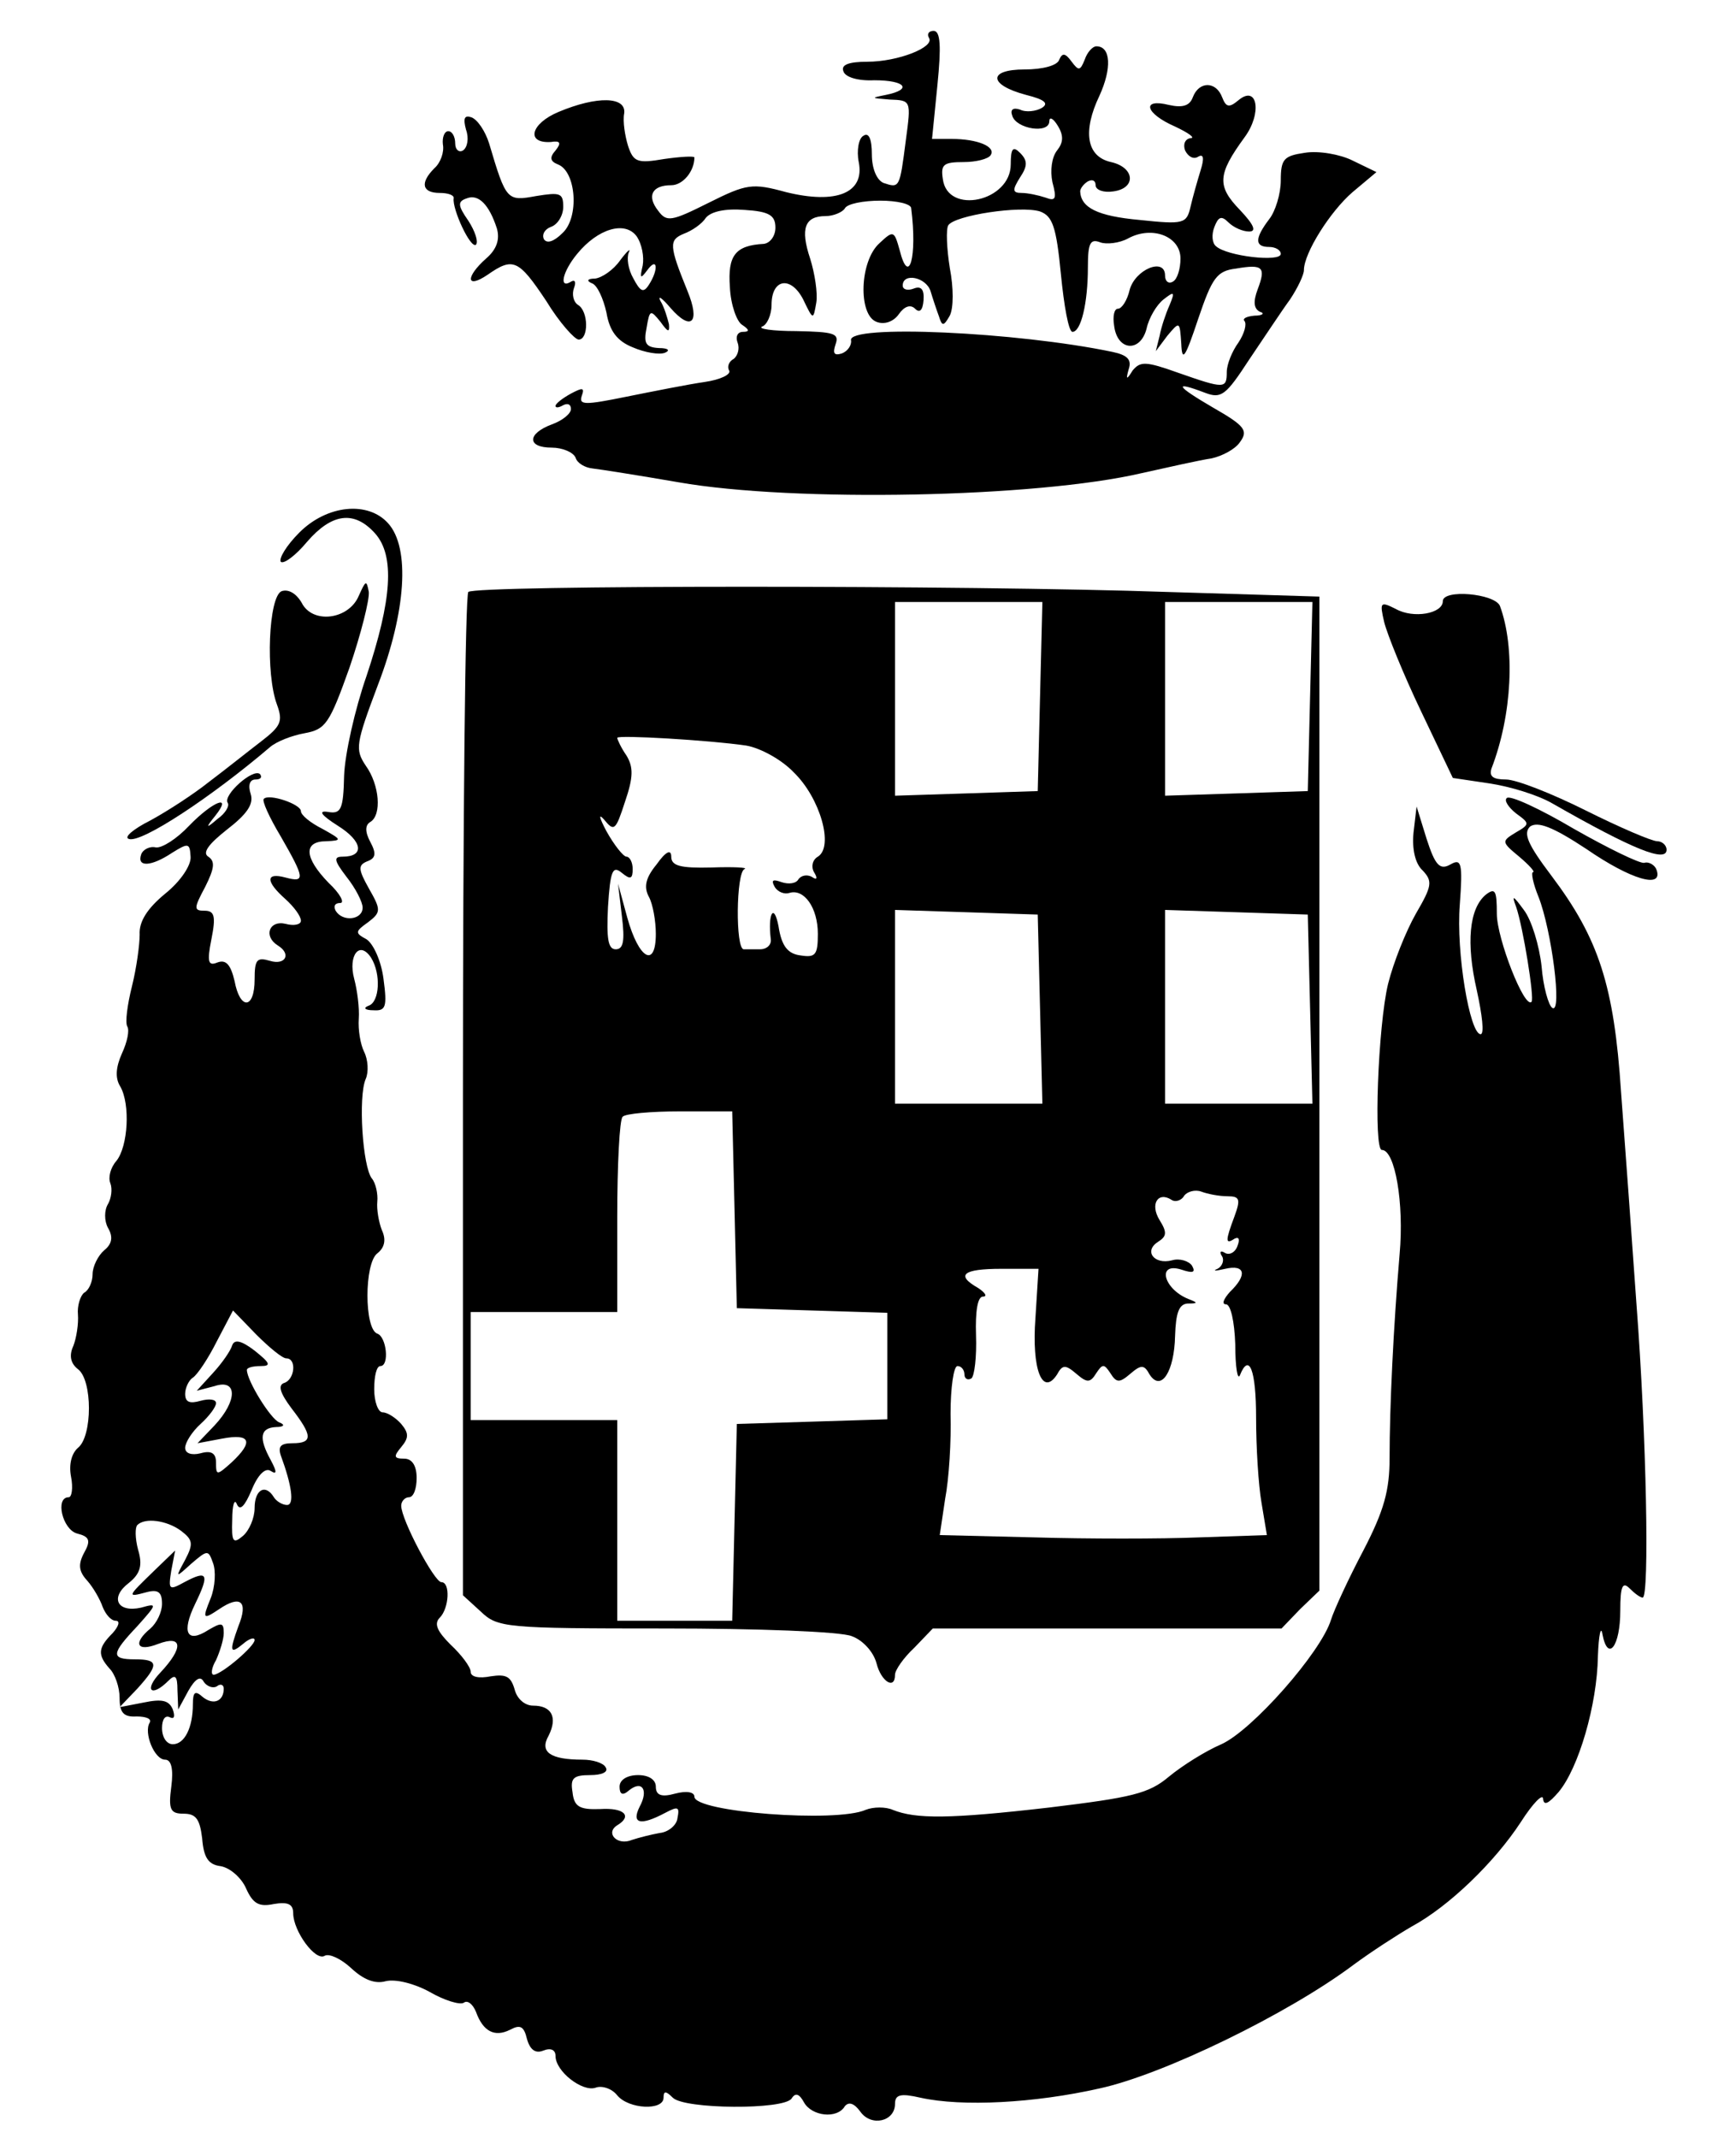 <?xml version="1.0" standalone="no"?>
<!DOCTYPE svg PUBLIC "-//W3C//DTD SVG 20010904//EN"
 "http://www.w3.org/TR/2001/REC-SVG-20010904/DTD/svg10.dtd">
<svg version="1.0" xmlns="http://www.w3.org/2000/svg"
 width="225pt" height="277pt" viewBox="0 0 225 277"
 preserveAspectRatio="xMidYMid meet">
<g transform="translate(0,277) scale(0.1,-0.1)"
fill="#000000" stroke="none">
<path d="M1204 2721 c8 -12 -40 -31 -80 -31 -24 0 -34 -4 -31 -12 2 -8 19 -13
40 -12 41 0 50 -12 15 -19 -20 -4 -19 -4 5 -6 28 -1 28 -1 21 -53 -8 -62 -8
-62 -29 -55 -9 4 -15 19 -15 37 0 20 -4 29 -11 24 -6 -3 -9 -19 -6 -34 8 -40
-29 -55 -94 -39 -44 12 -51 11 -101 -14 -48 -24 -54 -25 -65 -10 -15 19 -8 33
17 33 15 0 30 18 30 36 0 2 -18 1 -39 -2 -35 -6 -40 -4 -47 17 -4 13 -7 32 -5
42 3 22 -35 23 -85 2 -36 -15 -43 -41 -10 -39 12 2 14 -1 6 -11 -8 -9 -7 -14
3 -18 24 -9 28 -69 6 -89 -11 -11 -20 -14 -24 -8 -3 6 1 13 9 16 9 3 16 15 16
26 0 18 -4 19 -35 14 -38 -7 -39 -6 -61 68 -5 16 -15 31 -23 34 -9 3 -11 -1
-7 -16 4 -11 2 -23 -4 -27 -5 -3 -10 1 -10 9 0 9 -4 16 -9 16 -5 0 -8 -8 -7
-17 2 -10 -3 -24 -11 -31 -19 -19 -16 -32 7 -32 11 0 19 -3 18 -7 -2 -14 22
-66 29 -60 3 4 -1 17 -10 31 -14 20 -14 25 -2 29 15 6 29 -8 39 -39 4 -14 0
-27 -14 -39 -27 -24 -26 -40 2 -21 33 23 40 20 76 -34 17 -28 37 -50 42 -50
13 0 13 37 -1 45 -6 4 -8 14 -5 22 3 8 1 11 -4 8 -16 -10 -11 13 8 36 27 33
62 43 77 23 7 -10 10 -27 8 -38 -4 -17 -3 -18 6 -6 13 18 15 1 2 -19 -7 -11
-11 -9 -20 8 -7 12 -9 27 -6 34 3 6 -2 2 -11 -10 -9 -13 -24 -23 -33 -24 -10
0 -11 -3 -4 -6 7 -2 15 -20 19 -38 4 -24 14 -37 34 -45 16 -7 35 -10 42 -7 7
3 4 6 -8 6 -17 1 -20 6 -16 26 4 24 5 24 18 8 10 -14 12 -14 11 -3 -2 8 -6 22
-11 30 -4 8 2 4 13 -9 27 -31 39 -19 22 22 -24 59 -24 66 -5 74 11 4 24 13 29
21 7 8 25 12 50 10 32 -2 40 -7 40 -23 0 -11 -7 -20 -15 -21 -37 -2 -47 -15
-44 -56 1 -23 9 -45 16 -49 9 -6 10 -9 1 -9 -7 0 -10 -6 -7 -14 3 -8 0 -17 -5
-21 -6 -3 -9 -10 -6 -15 3 -5 -11 -12 -32 -15 -21 -3 -66 -12 -101 -19 -54
-11 -62 -11 -58 1 4 11 1 11 -14 3 -11 -6 -20 -13 -20 -16 0 -3 5 -2 10 1 6 3
10 1 10 -5 0 -6 -11 -15 -25 -20 -32 -12 -32 -30 0 -30 14 0 28 -6 31 -13 2
-7 12 -13 22 -14 9 -1 60 -9 112 -18 149 -26 463 -20 600 12 36 8 76 17 90 19
14 3 31 12 37 21 11 15 7 21 -35 45 -48 28 -52 35 -10 19 21 -8 27 -3 57 43
19 28 42 63 53 78 10 15 18 32 18 38 0 22 34 76 63 101 l31 26 -31 15 c-16 8
-44 13 -62 10 -27 -4 -31 -8 -31 -36 0 -17 -7 -40 -15 -50 -19 -25 -19 -36 0
-36 8 0 15 -4 15 -9 0 -11 -70 -3 -84 10 -5 4 -6 15 -2 25 5 13 9 15 18 6 7
-7 19 -12 27 -12 10 0 6 9 -12 28 -30 31 -29 46 6 94 23 31 17 69 -8 48 -12
-10 -16 -9 -21 4 -8 21 -30 21 -38 0 -4 -11 -13 -14 -31 -10 -36 9 -31 -11 8
-28 17 -8 27 -15 20 -15 -7 -1 -10 -8 -7 -16 4 -8 11 -12 17 -8 7 4 8 -2 3
-18 -4 -13 -10 -34 -13 -47 -5 -22 -9 -23 -66 -17 -55 5 -76 16 -77 37 0 4 5
10 10 13 6 3 10 1 10 -5 0 -6 10 -10 23 -8 30 4 28 31 -3 38 -32 7 -37 40 -15
86 16 35 15 64 -4 64 -5 0 -12 -8 -15 -17 -6 -15 -8 -15 -17 -3 -8 11 -12 12
-16 3 -2 -8 -22 -13 -45 -13 -48 0 -47 -20 2 -33 24 -6 30 -11 20 -17 -7 -4
-20 -6 -28 -2 -9 3 -13 0 -10 -8 5 -17 48 -24 48 -7 0 6 5 4 11 -6 8 -13 7
-22 -1 -32 -7 -9 -9 -26 -6 -41 6 -22 4 -25 -9 -20 -9 3 -23 6 -31 6 -12 0
-12 4 -2 20 10 15 10 22 0 32 -9 9 -12 6 -12 -15 0 -48 -82 -66 -88 -19 -3 19
1 22 27 22 16 0 32 4 35 9 7 11 -17 21 -51 21 l-25 0 7 70 c5 50 4 70 -5 70
-6 0 -9 -4 -6 -9z m-23 -221 c8 -63 -3 -102 -15 -54 -7 25 -8 26 -26 9 -26
-23 -28 -93 -4 -102 10 -4 22 0 29 10 7 10 15 13 21 7 6 -6 10 -2 11 11 1 14
-3 19 -13 15 -8 -3 -14 -1 -14 4 0 17 30 11 36 -7 3 -10 8 -25 11 -33 4 -13 6
-13 14 1 5 10 5 36 0 62 -4 25 -5 50 -2 55 8 13 94 26 119 18 16 -6 21 -19 27
-81 4 -41 10 -75 15 -75 11 0 20 37 20 84 0 31 3 37 16 32 8 -3 25 -1 36 5 31
17 68 3 68 -26 0 -13 -4 -27 -10 -30 -5 -3 -10 0 -10 8 0 24 -39 8 -46 -19 -3
-13 -10 -24 -15 -24 -5 0 -7 -10 -5 -22 4 -33 34 -35 42 -4 3 14 13 31 22 38
14 11 15 10 8 -7 -5 -11 -11 -29 -13 -40 l-5 -20 15 20 c16 19 16 19 18 -10 1
-25 5 -19 22 32 18 53 24 62 49 65 35 6 39 2 28 -27 -6 -16 -5 -25 3 -29 7 -2
3 -5 -7 -5 -11 -1 -16 -4 -13 -7 3 -4 0 -16 -8 -28 -8 -11 -15 -28 -15 -38 0
-22 -3 -22 -63 -1 -42 15 -49 15 -59 3 -8 -13 -9 -12 -5 2 4 12 -2 18 -21 22
-124 26 -344 36 -339 15 1 -6 -4 -14 -12 -17 -10 -3 -12 0 -8 12 5 14 -2 16
-51 17 -31 0 -51 3 -44 6 6 2 12 15 12 28 0 34 25 38 41 7 13 -27 13 -27 17
-4 2 12 -2 38 -8 57 -13 39 -7 55 20 55 10 0 22 5 25 10 3 6 24 10 46 10 21 0
40 -4 40 -10z"/>
<path d="M388 2080 c-17 -17 -27 -34 -24 -38 4 -3 19 8 34 26 32 37 61 41 88
11 26 -29 22 -86 -11 -185 -15 -43 -28 -101 -29 -129 -1 -44 -4 -50 -21 -47
-13 2 -9 -4 13 -18 32 -20 35 -40 6 -40 -12 0 -11 -5 5 -26 12 -15 21 -33 21
-40 0 -16 -26 -19 -35 -4 -3 6 -1 10 6 10 6 0 0 12 -15 26 -32 33 -33 54 -3
54 21 1 20 2 -5 16 -16 8 -28 18 -28 23 0 9 -41 23 -48 16 -3 -2 7 -24 22 -49
31 -54 32 -60 6 -53 -26 7 -26 -5 0 -28 11 -10 20 -22 20 -28 0 -5 -9 -7 -20
-4 -21 5 -29 -16 -10 -28 18 -11 10 -26 -10 -20 -17 5 -20 2 -20 -24 0 -39
-19 -40 -26 -2 -5 21 -11 28 -22 24 -12 -5 -14 0 -8 30 6 30 4 37 -9 37 -14 0
-14 3 1 31 12 24 13 33 4 39 -8 5 0 16 24 35 26 20 35 33 31 46 -4 12 -1 19 6
19 7 0 9 3 6 7 -9 8 -48 -27 -42 -37 3 -4 -3 -14 -13 -21 -15 -13 -16 -12 -3
4 23 29 -3 19 -34 -13 -16 -17 -35 -29 -43 -28 -8 2 -17 -3 -19 -9 -6 -17 13
-16 40 2 21 13 23 13 24 -5 1 -11 -13 -32 -33 -48 -23 -19 -34 -36 -33 -53 0
-13 -4 -43 -10 -67 -6 -24 -9 -47 -6 -52 3 -5 0 -20 -7 -35 -8 -18 -9 -32 -2
-43 13 -23 10 -77 -5 -96 -8 -9 -11 -22 -8 -29 3 -8 1 -20 -3 -27 -5 -8 -5
-22 0 -31 7 -12 5 -21 -5 -29 -8 -7 -15 -21 -15 -31 0 -10 -5 -21 -11 -24 -5
-4 -9 -17 -8 -28 1 -12 -2 -31 -6 -41 -6 -13 -3 -23 6 -30 19 -14 19 -87 0
-102 -8 -7 -12 -21 -9 -37 3 -15 1 -27 -3 -27 -18 0 -8 -42 11 -47 16 -4 18
-9 9 -25 -8 -15 -7 -24 4 -36 8 -9 17 -25 20 -34 4 -10 11 -18 17 -18 6 0 4
-7 -4 -16 -19 -19 -20 -28 -4 -46 7 -7 13 -24 13 -38 0 -19 5 -25 22 -24 12 0
20 -3 17 -8 -8 -13 6 -48 20 -48 8 0 11 -12 8 -35 -4 -30 -1 -35 16 -35 16 0
21 -7 24 -32 2 -25 8 -34 24 -36 12 -2 27 -15 33 -29 9 -20 17 -24 36 -20 18
3 25 0 25 -12 0 -23 29 -63 41 -55 6 3 21 -4 34 -16 16 -15 31 -21 45 -17 13
3 37 -3 57 -14 19 -11 39 -17 44 -14 5 4 12 -2 16 -12 9 -25 24 -33 44 -23 13
7 18 5 22 -12 4 -14 11 -19 21 -15 10 4 16 1 16 -7 0 -20 35 -47 52 -41 8 3
21 -1 28 -10 15 -18 60 -20 60 -3 0 9 3 9 12 0 15 -15 144 -16 154 -1 5 8 10
6 16 -5 10 -18 43 -22 53 -5 5 6 12 4 20 -7 14 -20 45 -13 45 10 0 12 7 14 33
8 54 -12 148 -7 232 12 83 18 245 97 329 160 23 17 57 39 76 50 48 26 107 83
141 135 16 25 29 38 29 30 1 -9 7 -6 20 9 26 31 50 113 51 176 1 28 4 41 6 28
7 -36 23 -15 23 31 0 32 3 38 12 29 7 -7 14 -12 17 -12 9 0 5 210 -8 380 -6
85 -15 209 -20 275 -9 138 -29 199 -90 280 -31 41 -37 55 -28 64 10 7 29 0 73
-29 58 -40 100 -52 91 -27 -2 6 -10 11 -16 9 -6 -1 -47 19 -91 44 -44 26 -83
44 -87 40 -4 -3 2 -12 12 -20 18 -13 18 -14 -1 -25 -18 -11 -18 -12 5 -31 13
-11 21 -20 18 -20 -3 0 0 -15 7 -32 17 -43 31 -152 18 -144 -5 3 -12 28 -14
54 -3 27 -13 60 -23 73 -14 19 -16 20 -10 4 9 -26 24 -119 20 -123 -9 -10 -45
82 -45 114 0 30 -2 34 -14 25 -22 -18 -26 -63 -12 -124 7 -32 10 -57 5 -57
-14 0 -32 106 -27 168 4 54 2 60 -12 52 -14 -8 -20 -1 -31 33 l-13 42 -4 -34
c-2 -21 2 -40 12 -49 13 -14 12 -20 -9 -56 -13 -23 -29 -63 -36 -91 -13 -54
-19 -215 -8 -215 17 0 29 -69 23 -135 -8 -94 -13 -198 -13 -264 0 -42 -7 -68
-34 -120 -19 -36 -38 -77 -42 -90 -13 -42 -102 -143 -142 -161 -21 -9 -51 -28
-68 -42 -26 -22 -48 -27 -155 -40 -130 -15 -173 -15 -203 -3 -9 4 -25 4 -35 0
-38 -17 -222 -3 -222 17 0 6 -10 8 -25 4 -18 -5 -25 -2 -25 9 0 9 -9 15 -23
15 -14 0 -24 -6 -24 -15 0 -10 4 -12 12 -5 17 14 26 1 14 -21 -11 -22 1 -25
33 -8 17 9 19 8 16 -7 -1 -9 -12 -18 -23 -19 -11 -2 -27 -6 -36 -9 -19 -8 -35
9 -19 19 20 12 9 23 -22 21 -27 -1 -34 3 -36 22 -3 18 1 22 23 22 15 0 24 4
20 10 -3 6 -17 10 -30 10 -42 0 -56 10 -44 31 12 24 4 39 -20 39 -11 0 -21 9
-24 21 -5 17 -11 20 -31 17 -15 -3 -26 -1 -26 6 0 6 -12 22 -26 35 -17 17 -22
27 -14 35 12 12 14 46 2 46 -9 0 -52 81 -52 99 0 6 5 11 10 11 6 0 10 11 10
25 0 16 -6 25 -16 25 -14 0 -14 3 -4 15 10 12 10 18 0 30 -7 8 -18 15 -24 15
-6 0 -11 14 -11 30 0 17 3 30 8 30 12 0 8 38 -4 42 -17 6 -17 91 0 104 9 7 12
17 6 30 -4 10 -7 27 -6 37 1 10 -2 24 -7 30 -12 15 -18 106 -8 129 4 9 3 25
-2 35 -5 10 -8 29 -7 43 1 14 -2 37 -6 52 -8 30 7 50 22 27 13 -21 11 -57 -3
-62 -8 -3 -5 -6 6 -6 16 -1 18 4 13 41 -3 23 -13 45 -22 51 -15 8 -15 10 2 22
17 13 17 16 1 44 -14 25 -14 30 -2 35 11 4 12 10 4 25 -7 13 -7 22 0 26 15 9
12 48 -6 73 -14 21 -13 28 16 105 36 94 42 177 13 209 -26 29 -79 24 -115 -12z
m-17 -1070 c14 0 11 -28 -3 -32 -8 -3 -5 -13 10 -33 27 -35 28 -45 1 -45 -15
0 -19 -4 -15 -16 14 -38 18 -64 8 -64 -6 0 -14 5 -17 10 -11 18 -25 10 -25
-14 0 -13 -7 -29 -15 -36 -13 -11 -15 -8 -14 21 0 19 3 28 6 20 4 -9 10 -3 19
18 8 20 18 30 25 25 8 -5 8 -1 0 14 -16 29 -14 42 7 43 10 0 12 3 4 6 -11 4
-42 54 -42 68 0 3 8 5 18 5 14 0 12 4 -8 20 -17 13 -26 15 -29 7 -2 -7 -13
-23 -25 -36 l-21 -23 23 6 c30 10 30 -19 0 -51 l-22 -23 32 6 c37 7 41 -4 12
-31 -19 -17 -20 -17 -20 0 0 12 -6 16 -20 12 -12 -3 -20 0 -20 7 0 7 9 21 20
31 11 10 20 22 20 27 0 5 -9 6 -20 3 -14 -4 -20 -2 -20 9 0 8 5 18 10 21 6 4
20 25 31 47 l21 40 30 -31 c17 -17 34 -31 39 -31z m-137 -223 c16 -12 17 -17
6 -38 -13 -24 -13 -24 8 -5 21 18 22 18 28 1 4 -10 3 -31 -3 -46 -11 -27 -10
-28 11 -14 28 19 38 10 25 -22 -12 -33 -11 -37 6 -23 8 7 15 9 15 5 0 -8 -42
-44 -53 -45 -4 0 -3 9 3 19 5 11 10 27 10 35 0 14 -3 14 -20 4 -28 -18 -35 -3
-17 34 19 39 16 44 -14 28 -20 -11 -21 -10 -17 15 l5 26 -28 -27 c-34 -33 -35
-34 -9 -27 15 4 20 0 20 -15 0 -11 -7 -25 -15 -32 -23 -19 -18 -31 10 -20 32
12 33 -5 3 -37 -22 -23 -12 -33 10 -11 9 9 12 7 12 -12 l1 -25 13 24 c9 16 16
20 20 12 4 -6 12 -9 17 -6 5 4 9 2 9 -3 0 -16 -13 -22 -27 -11 -10 9 -13 7
-13 -9 0 -31 -11 -52 -26 -52 -8 0 -14 9 -14 21 0 11 4 17 10 14 6 -3 7 1 4
10 -5 12 -14 14 -38 9 l-31 -6 23 24 c28 31 28 38 -3 38 -32 0 -31 7 3 43 26
29 26 30 5 24 -31 -7 -41 13 -16 32 15 12 18 23 12 43 -4 15 -4 29 -1 32 10
10 38 6 56 -7z"/>
<path d="M465 1998 c-13 -31 -60 -37 -74 -9 -7 12 -17 18 -26 15 -17 -7 -21
-107 -6 -147 8 -22 5 -28 -21 -48 -17 -13 -47 -37 -67 -52 -20 -16 -54 -38
-76 -50 -22 -11 -35 -22 -28 -24 16 -6 108 55 183 119 8 7 28 15 45 18 27 5
32 12 58 85 15 44 26 88 25 98 -3 16 -4 15 -13 -5z"/>
<path d="M607 2003 c-4 -3 -7 -297 -7 -653 l0 -647 23 -21 c22 -21 31 -22 239
-22 119 0 228 -4 242 -10 14 -5 28 -20 32 -35 6 -24 24 -35 24 -15 0 6 11 22
25 35 l24 25 226 0 226 0 24 25 25 24 0 644 0 644 -197 6 c-256 9 -898 9 -906
0z m741 -135 l-3 -123 -92 -3 -93 -3 0 126 0 125 95 0 96 0 -3 -122z m350 0
l-3 -123 -92 -3 -93 -3 0 126 0 125 95 0 96 0 -3 -122z m-731 -64 c18 -3 46
-18 62 -35 34 -33 52 -96 31 -109 -7 -4 -9 -13 -5 -20 5 -8 4 -11 -3 -6 -6 3
-13 2 -17 -3 -3 -6 -13 -7 -22 -4 -11 4 -14 3 -9 -6 4 -7 13 -10 19 -8 19 6
37 -19 37 -53 0 -27 -3 -31 -22 -28 -17 2 -25 12 -29 38 -6 31 -14 16 -10 -17
1 -7 -5 -13 -14 -13 -8 0 -18 0 -21 0 -11 0 -10 100 1 104 5 2 -14 3 -43 2
-40 -1 -52 2 -52 14 0 10 -7 7 -19 -10 -14 -17 -17 -29 -10 -42 5 -9 9 -31 9
-48 0 -45 -22 -33 -37 21 l-12 44 5 -42 c4 -32 2 -43 -8 -43 -10 0 -12 14 -10
55 3 47 6 54 18 44 11 -9 14 -8 14 5 0 9 -4 16 -8 16 -4 0 -16 15 -26 33 -9
17 -11 24 -3 15 13 -16 15 -14 27 23 11 32 11 45 2 60 -7 10 -12 21 -12 23 0
4 119 -3 167 -10z m381 -341 l3 -123 -96 0 -95 0 0 125 0 126 93 -3 92 -3 3
-122z m350 0 l3 -123 -96 0 -95 0 0 125 0 126 93 -3 92 -3 3 -122z m-746 -260
l3 -128 98 -3 97 -3 0 -69 0 -69 -97 -3 -98 -3 -3 -127 -3 -128 -74 0 -75 0 0
130 0 130 -95 0 -95 0 0 70 0 70 95 0 95 0 0 123 c0 68 3 127 7 130 3 4 37 7
74 7 l68 0 3 -127z m639 17 c16 0 17 -4 9 -26 -12 -32 -12 -37 0 -29 6 3 7 -1
4 -9 -3 -9 -11 -13 -17 -9 -5 3 -7 1 -3 -5 3 -5 0 -13 -6 -16 -7 -3 -3 -3 10
0 26 6 29 -8 6 -30 -8 -9 -11 -16 -5 -16 6 0 11 -22 12 -52 0 -29 3 -47 6 -40
12 30 21 7 21 -55 0 -38 3 -87 7 -110 l7 -42 -88 -3 c-49 -2 -145 -2 -213 0
l-123 3 7 47 c5 26 8 75 7 110 0 34 4 62 9 62 5 0 9 -5 9 -11 0 -5 4 -8 9 -5
4 3 7 28 6 56 -1 31 2 50 9 50 6 0 3 5 -6 11 -30 17 -20 25 30 25 l48 0 -4
-64 c-5 -66 9 -102 28 -73 7 13 11 13 25 1 14 -12 18 -12 26 1 8 12 10 12 18
0 8 -13 12 -13 26 -1 14 12 18 12 25 -1 15 -23 32 4 33 50 1 30 5 41 16 42 14
0 14 1 1 6 -32 13 -41 48 -9 38 15 -5 19 -4 14 5 -4 6 -16 10 -26 7 -23 -6
-37 12 -18 24 11 7 12 12 2 28 -13 21 -2 38 16 26 5 -3 13 0 16 6 4 5 14 8 22
5 8 -3 23 -6 34 -6z"/>
<path d="M1870 1991 c0 -16 -38 -23 -61 -10 -20 10 -21 9 -15 -17 4 -16 25
-68 48 -116 l41 -86 47 -7 c27 -4 63 -15 82 -26 105 -60 148 -77 148 -60 0 6
-6 11 -12 11 -7 0 -49 18 -93 40 -44 22 -90 40 -103 40 -17 0 -22 4 -19 14 27
70 31 157 11 211 -7 16 -74 22 -74 6z"/>
</g>
</svg>
